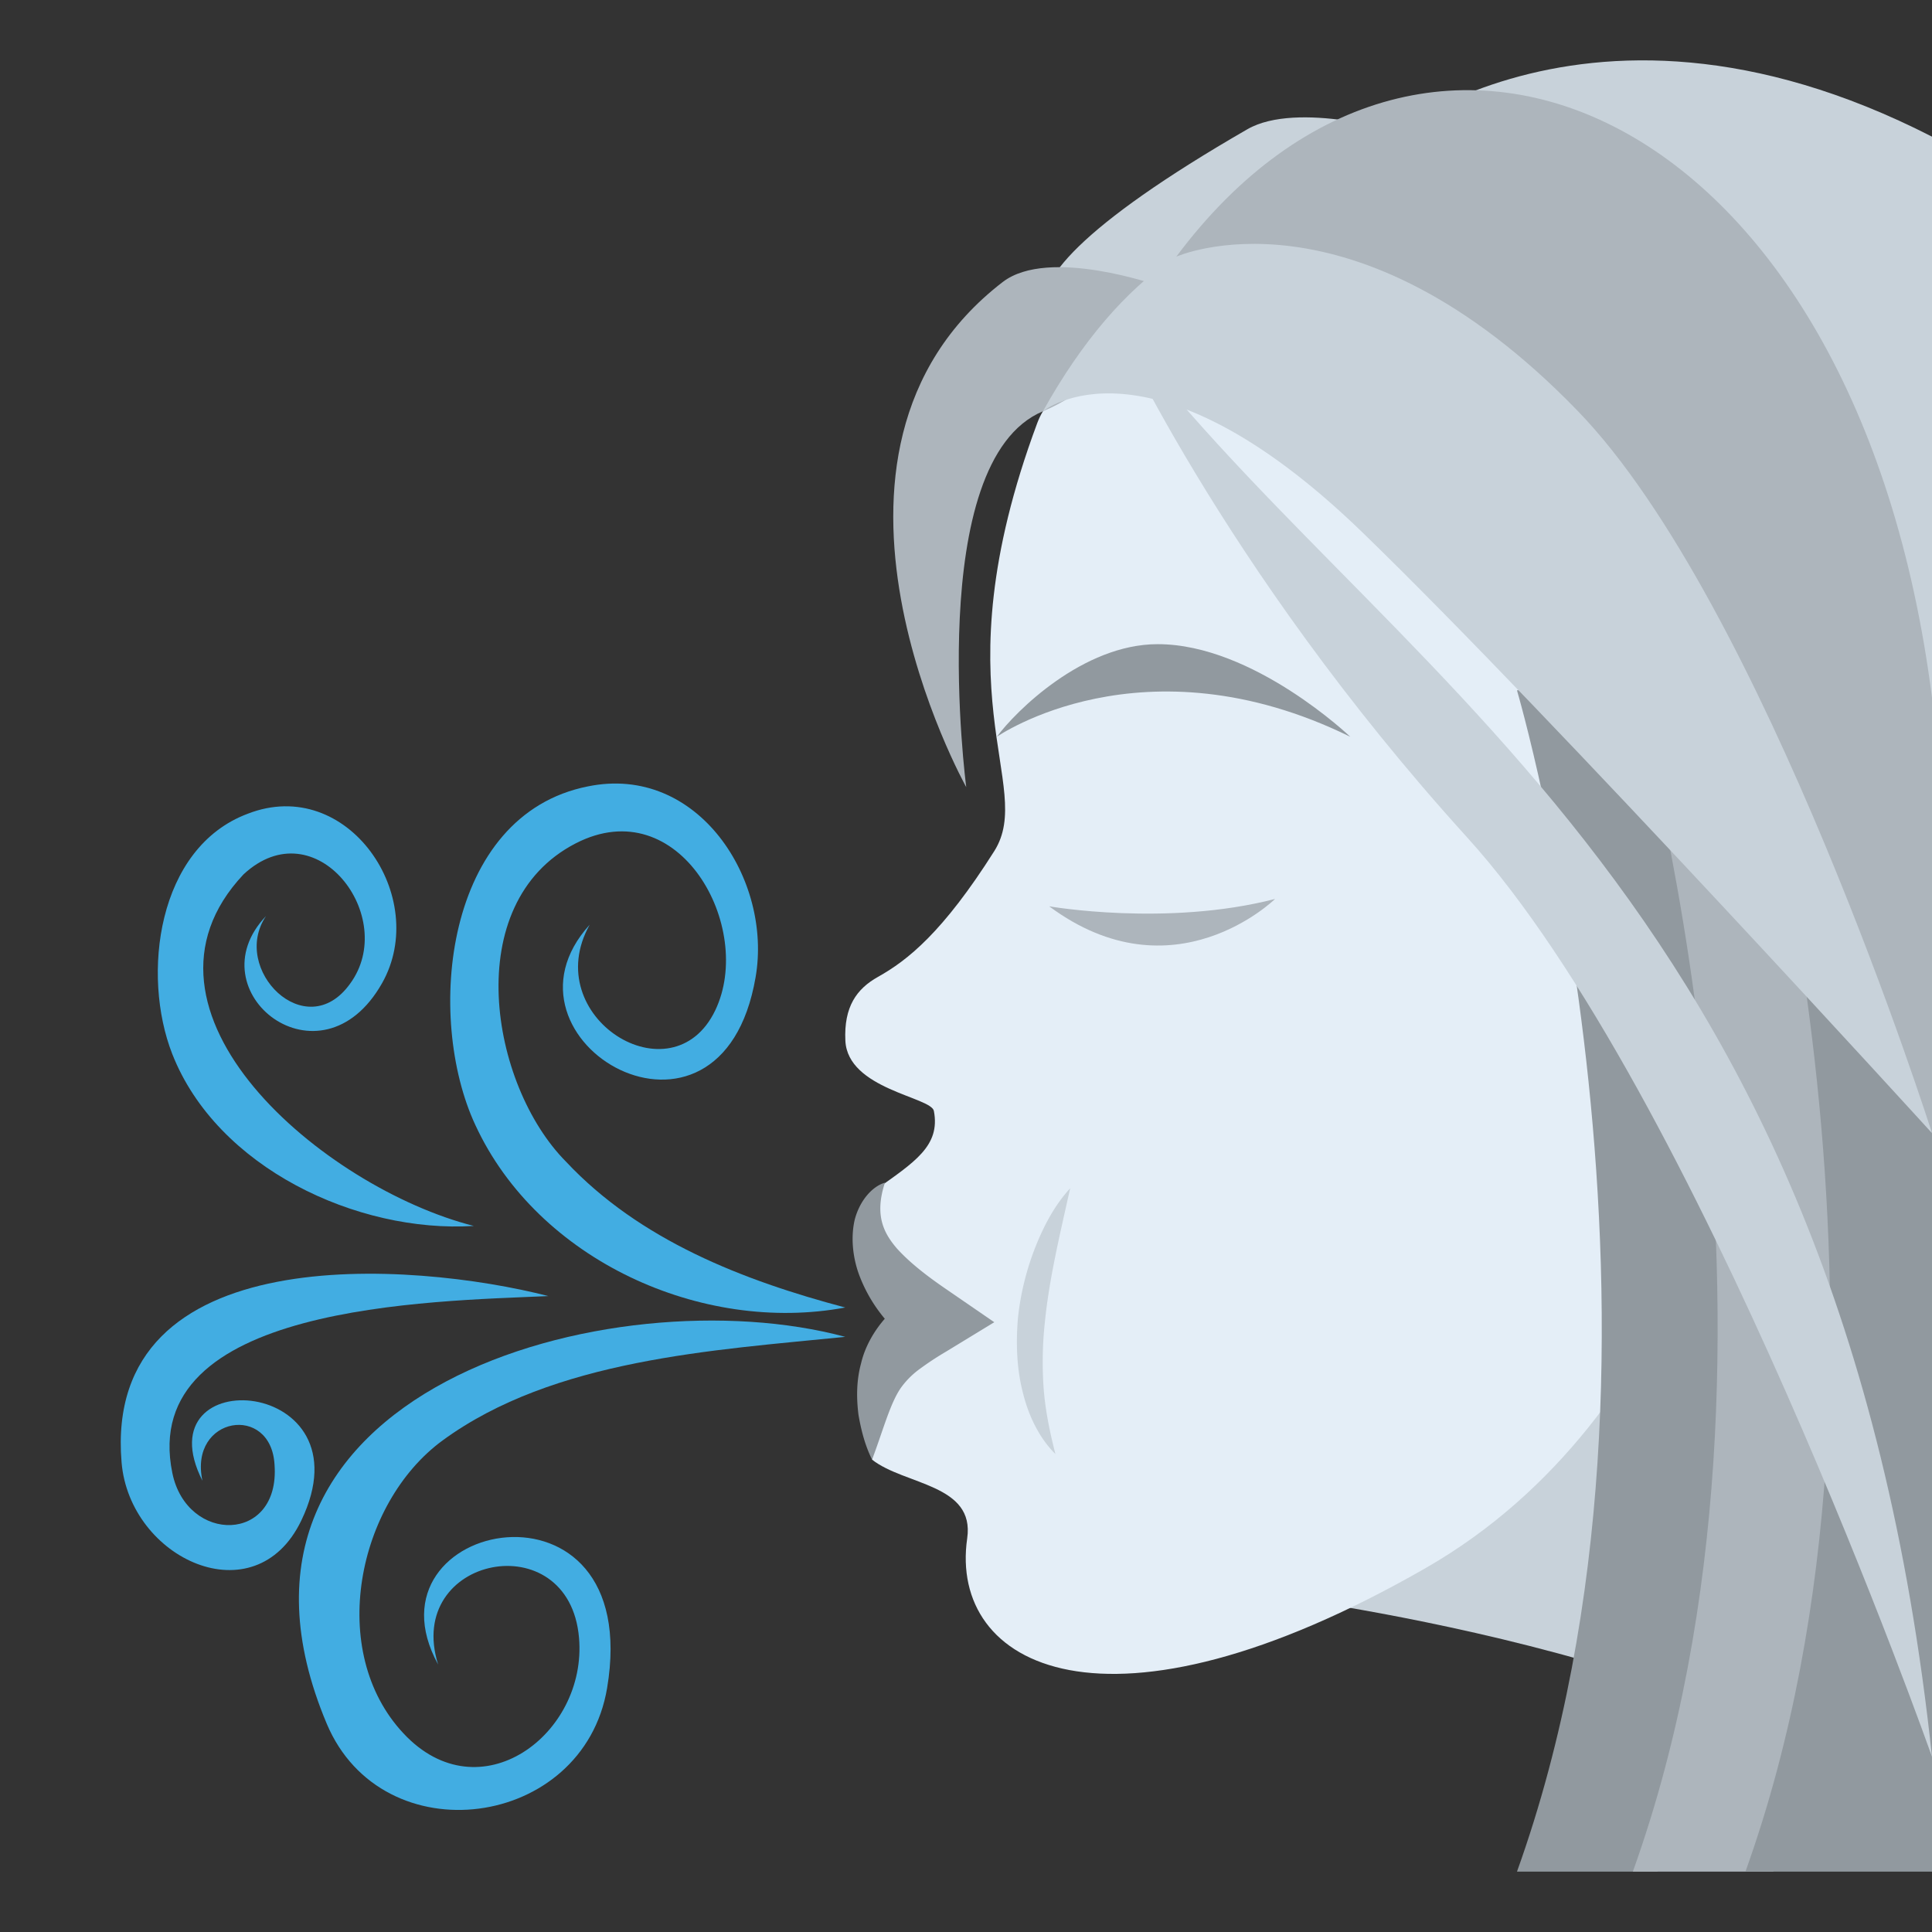 <svg width="64" height="64" xmlns="http://www.w3.org/2000/svg"><rect width="100%" height="100%" fill="#333333" stroke="none"/><path fill="#c8d2da" d="M42.738 52.95L64 37.537V62c-2.207-6.519-21.262-9.05-21.262-9.05z"/><path fill="#e4eef7" d="M47.227 51.944c8.867-5.086 10.488-16.005 10.488-16.005s1.375-5.842-5.822-16.222c-3.959-5.715-15.928-10.014-17.535-5.696-3.344 8.982-.035 11.981-1.422 14.174-1.705 2.696-2.877 3.62-3.85 4.164-.709.397-1.135.99-1.082 2.117.078 1.607 2.846 1.863 2.932 2.326.221 1.161-.641 1.693-1.951 2.625-1.311.929 1.076 1.865.615 4.834-.465 2.967-.713 4.091-.713 4.091 1.08.849 3.416.807 3.152 2.612-.607 4.224 4.566 7.072 15.188.98z"/><path fill="#91999f" d="M31.381 42.731c-.621-.424-1.215-.872-1.67-1.374-.424-.497-.756-1.088-.396-2.18-.418.122-.838.593-1.002 1.23-.15.649-.041 1.366.184 1.92a4.94 4.94 0 00.813 1.358c-.338.385-.65.901-.785 1.473-.164.6-.152 1.19-.086 1.714.092.53.221 1.017.449 1.479.365-.962.604-1.892.971-2.399a2.778 2.778 0 01.621-.613 9.927 9.927 0 01.855-.562l1.602-.977z"/><path fill="#adb5bc" d="M34.756 30.023c4.119 3.059 7.482-.244 7.482-.244-3.584.926-7.482.244-7.482.244z"/><path fill="#c8d2da" d="M35.451 39.364c-.486.525-.854 1.197-1.143 1.923a8.986 8.986 0 00-.584 2.346c-.074.83-.049 1.699.162 2.506.197.808.574 1.536 1.076 2.027-.199-.777-.342-1.496-.393-2.219a12.27 12.27 0 01.045-2.16c.146-1.447.491-2.868.837-4.423z"/><path fill="#91999f" d="M38.354 21.339c3.164 0 6.375 3.067 6.375 3.067-6.875-3.373-11.707 0-11.707 0 .617-.839 2.855-3.071 5.332-3.067zm11.898 1.53s6.32 21.518 0 39.131h4.654s6.801-19.502-.764-39.668z"/><path fill="#adb5bc" d="M54.09 22.774s6.32 21.612 0 39.226h4.652s6.801-19.595-.764-39.762z"/><path fill="#91999f" d="M57.82 22.869s6.32 21.518 0 39.131H64V37.537z"/><path fill="#c8d2da" d="M46.496 4.405s-3.52-1.077-5.176-.123c-11.221 6.467-5.846 7.542-1.887 5.885 2.838-1.188 7.063-5.762 7.063-5.762z"/><path fill="#adb5bc" d="M38.389 9.469s-3.645-1.303-5.174-.126c-7.379 5.682-1.207 16.732-1.207 16.732s-1.42-10.794 2.541-12.451c2.838-1.19 3.84-4.155 3.84-4.155z"/><path fill="#c8d2da" d="M64 4.527c-11.902-6.091-19.018.741-19.018.741L64 27.425z"/><path fill="#c8d2da" d="M45.125 17.629c-7.094-6.87-10.576-4.005-10.576-4.005C44.982-5.102 64 20.899 64 37.537c0 0-12.514-13.746-18.875-19.908z"/><path fill="#c8d2da" d="M48.602 27.741C40.373 18.672 36.776 10.43 36.776 10.43 45.525 22.332 60.906 29.094 64 58.199c0 0-7.75-22.028-15.398-30.458z"/><path fill="#adb5bc" d="M52.256 13.604c-7.465-7.706-13.289-5.102-13.289-5.102C47.328-2.706 61.52 3.663 64 23.111v14.426s-5.561-17.554-11.744-23.933z"/><g fill="#42ade2"><path d="M28 43.313c-4.75.887-10.182-1.568-12.251-6.04-1.674-3.587-1.024-10.283 3.727-11.223 3.651-.748 6.114 3.1 5.554 6.322-1.143 6.667-8.983 2.097-5.496-1.739-1.709 3.052 2.729 5.823 4.16 2.835 1.313-2.742-1.186-7.303-4.626-5.529-3.848 1.984-2.837 8.003-.321 10.54 2.444 2.608 5.877 3.94 9.253 4.834zM8.812 30.346c-1.185 1.756 1.314 4.281 2.78 2.248 1.636-2.216-1.14-5.849-3.527-3.627-4.272 4.541 2.665 10.383 7.63 11.644-3.858.243-8.511-1.926-9.99-5.7-1.021-2.611-.502-6.828 2.497-7.953 3.323-1.297 6.06 2.771 4.455 5.61-2.034 3.601-6.233.281-3.845-2.222z"/><path d="M28 44.285c-4.363.441-9.662.74-13.339 3.432-2.83 2.071-3.841 6.989-1.295 9.704 2.521 2.703 6.09.034 5.815-3.165-.326-3.807-5.795-2.709-4.668.882-2.637-4.805 6.853-6.691 5.598.782-.787 4.687-7.439 5.567-9.287 1.181C6.16 46.021 20.313 42.214 28 44.285z"/><path d="M18.165 42.934c-3.872.175-13.61.27-12.455 5.866.484 2.345 3.569 2.33 3.385-.271-.108-2.052-2.849-1.608-2.389.523-2.022-3.987 5.571-3.465 3.274 1.319-1.533 3.195-5.688 1.271-5.953-1.932-.621-7.443 9.642-6.659 14.138-5.505z"/></g></svg>
